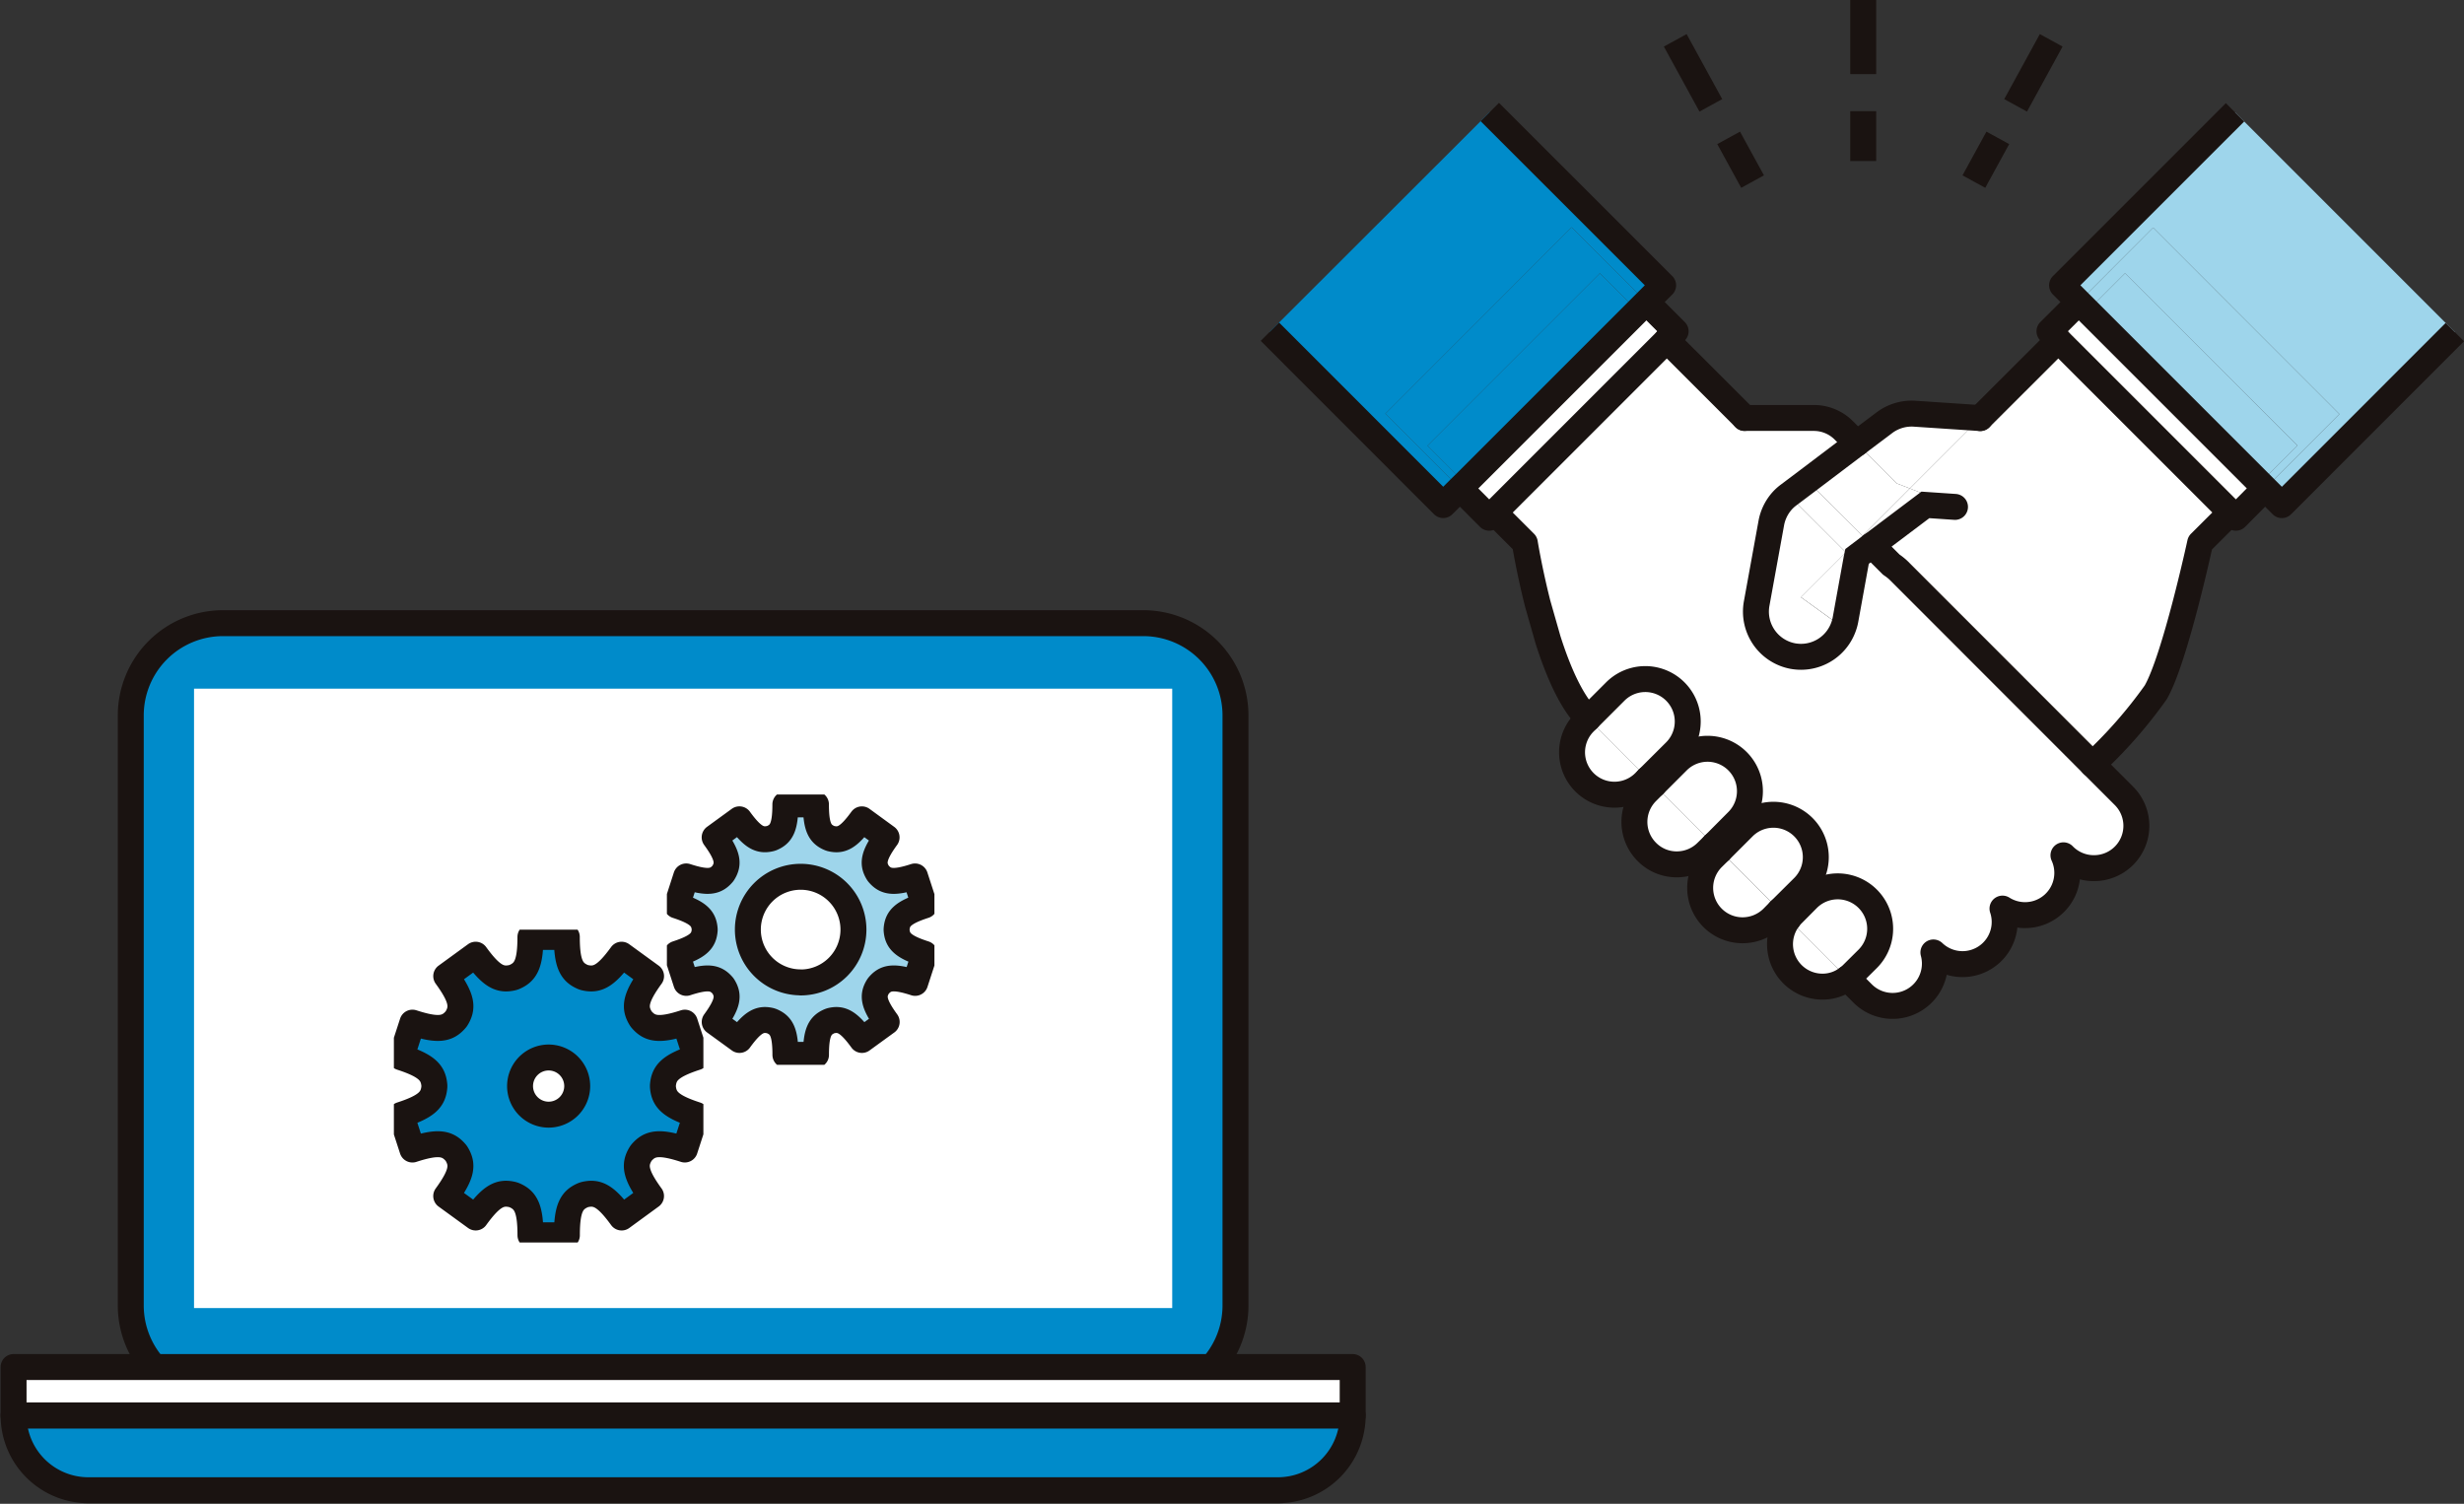 <svg xmlns="http://www.w3.org/2000/svg" xmlns:xlink="http://www.w3.org/1999/xlink" width="188.431" height="115.002" viewBox="0 0 188.431 115.002">
  <rect x="0" y="0" width="188.431" height="115.002" fill="#333333" stroke="none"/>
  <defs>
    <clipPath id="clip-path">
      <rect id="長方形_538" data-name="長方形 538" width="90.615" height="68.369" fill="none"/>
    </clipPath>
    <clipPath id="clip-path-3">
      <rect id="長方形_582" data-name="長方形 582" width="104.482" height="68.385" fill="none"/>
    </clipPath>
    <clipPath id="clip-path-4">
      <rect id="長方形_583" data-name="長方形 583" width="23.669" height="23.924" fill="none"/>
    </clipPath>
    <clipPath id="clip-path-5">
      <rect id="長方形_584" data-name="長方形 584" width="20.459" height="20.673" fill="none"/>
    </clipPath>
  </defs>
  <g id="グループ_7839" data-name="グループ 7839" transform="translate(-316.018 -3453.397)">
    <g id="グループ_6434" data-name="グループ 6434" transform="translate(413.133 3461.96)">
      <g id="グループ_6433" data-name="グループ 6433" clip-path="url(#clip-path)">
        <g id="グループ_6432" data-name="グループ 6432">
          <g id="グループ_6431" data-name="グループ 6431" clip-path="url(#clip-path)">
            <path id="パス_9428" data-name="パス 9428" d="M30.774,22.751l-1.28,1.28-5.717-5.717L9.529,32.571l5.708,5.708-1.28,1.28L.7,26.3,17.519,9.5Z" transform="translate(-0.702 -9.495)" fill="#008bca"/>
            <path id="パス_9429" data-name="パス 9429" d="M97.918,26.334,84.69,39.562l-1.28-1.28L89.09,32.6,74.843,18.344l-5.681,5.69-1.28-1.28L81.11,9.526Z" transform="translate(-7.303 -9.498)" fill="#9ed5eb"/>
            <path id="パス_9430" data-name="パス 9430" d="M74.982,19.306,89.23,33.562l-5.681,5.681-.4-.4,2.868-2.868L72.836,22.8l-2.868,2.868L69.3,25Z" transform="translate(-7.443 -10.46)" fill="#9ed5eb"/>
            <rect id="長方形_532" data-name="長方形 532" width="4.055" height="18.644" transform="translate(62.526 15.203) rotate(-45)" fill="#9ed5eb"/>
            <path id="パス_9431" data-name="パス 9431" d="M84.815,41.372l-2.236,2.245-.4-.4,2.236-2.245Z" transform="translate(-8.708 -12.589)" fill="#dfe2f2"/>
            <path id="パス_9432" data-name="パス 9432" d="M82.981,39.539l-2.236,2.245L67.561,28.6,69.8,26.356Z" transform="translate(-7.272 -11.152)" fill="#fff"/>
            <path id="パス_9433" data-name="パス 9433" d="M79.192,42.029l-2.336,2.326s-1.93,8.909-3.4,11.434a35.388,35.388,0,0,1-4.833,5.5L53.79,46.448a4.142,4.142,0,0,0-.55-.433l-1.488-1.488,4.094-3.084,2.263.153a3.364,3.364,0,0,0-.568-.289L54.656,40.19l5.383-5.383,5.969-5.96Z" transform="translate(-5.718 -11.397)" fill="#fff"/>
            <path id="パス_9434" data-name="パス 9434" d="M67.885,63.7a3.243,3.243,0,0,1-4.591,4.581l-.036-.036A3.232,3.232,0,0,1,58.6,72.318a3.223,3.223,0,0,1-5.283,3.354,3.233,3.233,0,0,1-5.41,3.138l-1.164-1.163a2.986,2.986,0,0,0,.37-.316l1.182-1.172a3.245,3.245,0,0,0-4.59-4.59l-1.173,1.181a3.064,3.064,0,0,0-.316.37l-.649-.649,1.8-1.8a3.242,3.242,0,0,0-4.589-4.581l-1.8,1.8-.451-.451,1.8-1.812a3.242,3.242,0,1,0-4.59-4.581l-1.8,1.8-.459-.46,2.092-2.083a3.245,3.245,0,0,0-4.59-4.59L26.9,57.8a.144.144,0,0,0-.036-.045c-1.253-1.253-2.271-3.616-3.029-6.006L23.05,49c-.648-2.57-.983-4.644-.983-4.644l-2.326-2.326L32.924,28.846,38.877,34.8h5.3a3.238,3.238,0,0,1,2.291.956l.991.992L43.683,39.6l-1.444,1.082a3.291,3.291,0,0,0-.622.6,3.5,3.5,0,0,0-.7,1.533L39.8,48.991a3.459,3.459,0,0,0,2.778,4.022,3.614,3.614,0,0,0,.621.054,3.454,3.454,0,0,0,3.219-2.227,3.186,3.186,0,0,0,.171-.6l.848-4.671.037-.18,1.135-.857,1.489,1.488a4.193,4.193,0,0,1,.549.433L65.477,61.29Z" transform="translate(-2.573 -11.397)" fill="#fff"/>
            <path id="パス_9435" data-name="パス 9435" d="M69.724,26.283l-2.236,2.245-.676-.676,2.245-2.236Z" transform="translate(-7.198 -11.08)" fill="#dfe2f2"/>
            <path id="パス_9436" data-name="パス 9436" d="M59.914,35.419,54.531,40.8l-.983-.379-3.067-3.066,2.11-1.587a3.47,3.47,0,0,1,2.3-.685Z" transform="translate(-5.593 -12.009)" fill="#fff"/>
            <path id="パス_9437" data-name="パス 9437" d="M58.031,42.833l-2.263-.153-4.094,3.084-.712-.712,3.616-3.625,2.886,1.118a3.364,3.364,0,0,1,.568.289" transform="translate(-5.64 -12.633)" fill="#fff"/>
            <path id="パス_9438" data-name="パス 9438" d="M54.119,41.05,50.5,44.675l-4.211-4.211,3.778-2.858,3.066,3.066Z" transform="translate(-5.182 -12.258)" fill="#fff"/>
            <path id="パス_9439" data-name="パス 9439" d="M51.536,46.158l-1.136.857-.036.18a3.216,3.216,0,0,1-.8-.5l1.262-1.253Z" transform="translate(-5.503 -13.028)" fill="#fff"/>
            <path id="パス_9440" data-name="パス 9440" d="M50.74,76.123a3.256,3.256,0,0,1,0,4.59l-1.182,1.172a2.985,2.985,0,0,1-.37.316l-4.527-4.527a3.063,3.063,0,0,1,.316-.37l1.173-1.181a3.255,3.255,0,0,1,4.59,0" transform="translate(-5.021 -15.95)" fill="#fff"/>
            <path id="パス_9441" data-name="パス 9441" d="M50.277,44.987,49.015,46.24c-.072-.063-.144-.126-.207-.189l-3.589-3.589H44a3.291,3.291,0,0,1,.622-.6l1.443-1.082Z" transform="translate(-4.957 -12.569)" fill="#fff"/>
            <path id="パス_9442" data-name="パス 9442" d="M49.988,47.332,49.141,52a3.325,3.325,0,0,1-.171.6l-3.228-2.326,3.445-3.445a3.216,3.216,0,0,0,.8.5" transform="translate(-5.127 -13.165)" fill="#fff"/>
            <path id="パス_9443" data-name="パス 9443" d="M44.591,77.946l4.527,4.527a3.154,3.154,0,0,1-1.921.64,3.246,3.246,0,0,1-2.606-5.167" transform="translate(-4.952 -16.222)" fill="#fff"/>
            <path id="パス_9444" data-name="パス 9444" d="M48.811,46.424l-3.446,3.445L48.594,52.2a3.455,3.455,0,0,1-3.219,2.227,3.614,3.614,0,0,1-.621-.054,3.459,3.459,0,0,1-2.778-4.022l1.119-6.168a3.5,3.5,0,0,1,.7-1.533h1.217L48.6,46.235c.063.063.135.126.208.189" transform="translate(-4.752 -12.753)" fill="#fff"/>
            <path id="パス_9445" data-name="パス 9445" d="M45.246,70.042a3.245,3.245,0,0,1,0,4.581l-1.8,1.8-4.582-4.581,1.8-1.8a3.238,3.238,0,0,1,4.59,0" transform="translate(-4.451 -15.352)" fill="#fff"/>
            <path id="パス_9446" data-name="パス 9446" d="M43.279,76.727l-.55.559a3.269,3.269,0,0,1-2.3.947A3.242,3.242,0,0,1,38.139,72.7l.558-.55Z" transform="translate(-4.287 -15.652)" fill="#fff"/>
            <path id="パス_9447" data-name="パス 9447" d="M39.664,64.452a3.244,3.244,0,0,1,0,4.581l-1.8,1.812-4.59-4.59,1.8-1.8a3.238,3.238,0,0,1,4.59,0" transform="translate(-3.902 -14.802)" fill="#fff"/>
            <path id="パス_9448" data-name="パス 9448" d="M37.7,71.146l-.55.541a3.237,3.237,0,0,1-2.3.956,3.2,3.2,0,0,1-2.29-.956,3.244,3.244,0,0,1,0-4.581l.55-.55Z" transform="translate(-3.739 -15.103)" fill="#fff"/>
            <path id="パス_9449" data-name="パス 9449" d="M34.355,58.543a3.256,3.256,0,0,1,0,4.59l-2.093,2.083-.4-.4c-.036-.036-.063-.081-.1-.117-.946-.947-2.362-2.354-4.085-4.076l2.084-2.083a3.255,3.255,0,0,1,4.59,0" transform="translate(-3.353 -14.222)" fill="#fff"/>
            <rect id="長方形_533" data-name="長方形 533" width="0.956" height="3.163" transform="translate(28.116 15.212) rotate(-45)" fill="#dfe2f2"/>
            <rect id="長方形_534" data-name="長方形 534" width="18.644" height="3.163" transform="translate(14.933 28.396) rotate(-45)" fill="#fff"/>
            <path id="パス_9450" data-name="パス 9450" d="M32.129,65.546l-.271.271a3.242,3.242,0,1,1-4.58-4.59l.271-.271c1.722,1.722,3.138,3.129,4.084,4.076.036.036.063.081.1.117Z" transform="translate(-3.219 -14.552)" fill="#fff"/>
            <path id="パス_9451" data-name="パス 9451" d="M30.456,24.992l-.676.676L26.9,22.792,13.72,35.976,16.6,38.852l-.4.388-5.708-5.708L24.739,19.276Z" transform="translate(-1.664 -10.457)" fill="#008bca"/>
            <rect id="長方形_535" data-name="長方形 535" width="18.644" height="4.068" transform="translate(12.056 25.519) rotate(-45)" fill="#008bca"/>
            <rect id="長方形_536" data-name="長方形 536" width="0.558" height="3.166" transform="translate(14.536 28.788) rotate(-45)" fill="#dfe2f2"/>
          </g>
        </g>
      </g>
    </g>
    <path id="パス_9452" data-name="パス 9452" d="M40.961,35.446h5.3a3.236,3.236,0,0,1,2.29.956l.992.992" transform="translate(408.475 3449.914)" fill="none" stroke="#1a1311" stroke-linecap="round" stroke-linejoin="round" stroke-width="1.984"/>
    <path id="パス_9453" data-name="パス 9453" d="M81.03,43.466l-2.336,2.326s-1.93,8.909-3.4,11.434a35.388,35.388,0,0,1-4.833,5.5" transform="translate(405.576 3449.126)" fill="none" stroke="#1a1311" stroke-linecap="round" stroke-linejoin="round" stroke-width="1.984"/>
    <line id="線_4" data-name="線 4" y1="5.96" x2="5.969" transform="translate(467.453 3479.408)" fill="none" stroke="#1a1311" stroke-linecap="round" stroke-linejoin="round" stroke-width="1.984"/>
    <path id="パス_9454" data-name="パス 9454" d="M49.681,79.357l1.163,1.163a3.235,3.235,0,0,0,5.41-3.138,3.224,3.224,0,0,0,5.284-3.354A3.23,3.23,0,0,0,66.2,69.952l.036.036a3.229,3.229,0,0,0,2.29.947,3.237,3.237,0,0,0,2.3-5.528L68.419,63,53.585,48.157a4.142,4.142,0,0,0-.55-.433l-1.488-1.488" transform="translate(407.618 3448.854)" fill="none" stroke="#1a1311" stroke-linecap="round" stroke-linejoin="round" stroke-width="1.984"/>
    <line id="線_5" data-name="線 5" x2="0.649" y2="0.649" transform="translate(452.123 3523.034)" fill="none" stroke="#1a1311" stroke-linecap="round" stroke-linejoin="round" stroke-width="1.984"/>
    <line id="線_6" data-name="線 6" x2="0.451" y2="0.451" transform="translate(447.092 3518.002)" fill="none" stroke="#1a1311" stroke-linecap="round" stroke-linejoin="round" stroke-width="1.984"/>
    <line id="線_7" data-name="線 7" x2="0.46" y2="0.46" transform="translate(442.042 3512.953)" fill="none" stroke="#1a1311" stroke-linecap="round" stroke-linejoin="round" stroke-width="1.984"/>
    <path id="パス_9455" data-name="パス 9455" d="M19.742,43.466l2.326,2.326s.333,2.074.983,4.644l.784,2.75c.758,2.39,1.777,4.752,3.031,6.006a.154.154,0,0,1,.035.045" transform="translate(410.56 3449.126)" fill="none" stroke="#1a1311" stroke-linecap="round" stroke-linejoin="round" stroke-width="1.984"/>
    <line id="線_8" data-name="線 8" x1="5.951" y1="5.951" transform="translate(443.485 3479.408)" fill="none" stroke="#1a1311" stroke-linecap="round" stroke-linejoin="round" stroke-width="1.984"/>
    <path id="パス_9456" data-name="パス 9456" d="M69.057,25.616l-2.245,2.236.676.676L80.671,41.711l.4.4L83.3,39.863" transform="translate(405.935 3450.88)" fill="none" stroke="#1a1311" stroke-linejoin="round" stroke-width="1.984"/>
    <path id="パス_9457" data-name="パス 9457" d="M81.11,9.526,67.881,22.754l1.28,1.28.667.667L83.013,37.885l.4.4,1.28,1.28L97.918,26.334" transform="translate(405.829 3452.461)" fill="none" stroke="#1a1311" stroke-linejoin="round" stroke-width="1.984"/>
    <path id="パス_9458" data-name="パス 9458" d="M31.078,25.616l2.236,2.236-.676.676L19.455,41.711l-.4.4-2.236-2.245" transform="translate(410.847 3450.88)" fill="none" stroke="#1a1311" stroke-linejoin="round" stroke-width="1.984"/>
    <path id="パス_9459" data-name="パス 9459" d="M17.519,9.5,30.774,22.751l-1.28,1.28-.676.676L15.634,37.891l-.4.388-1.28,1.28L.7,26.3" transform="translate(412.431 3452.464)" fill="none" stroke="#1a1311" stroke-linejoin="round" stroke-width="1.984"/>
    <path id="パス_9460" data-name="パス 9460" d="M32.129,65.216l-.271.271a3.242,3.242,0,0,1-4.58-4.59l.271-.271,2.083-2.083a3.245,3.245,0,1,1,4.59,4.59Z" transform="translate(409.913 3447.737)" fill="none" stroke="#1a1311" stroke-linecap="round" stroke-linejoin="round" stroke-width="1.984"/>
    <path id="パス_9461" data-name="パス 9461" d="M37.7,70.845l-.55.541a3.237,3.237,0,0,1-2.3.956,3.2,3.2,0,0,1-2.29-.956,3.244,3.244,0,0,1,0-4.581l.55-.55,1.8-1.8a3.242,3.242,0,1,1,4.59,4.581Z" transform="translate(409.394 3447.157)" fill="none" stroke="#1a1311" stroke-linecap="round" stroke-linejoin="round" stroke-width="1.984"/>
    <path id="パス_9462" data-name="パス 9462" d="M43.279,76.426l-.55.559a3.269,3.269,0,0,1-2.3.947A3.242,3.242,0,0,1,38.139,72.4l.558-.55,1.8-1.8a3.242,3.242,0,0,1,4.59,4.581Z" transform="translate(408.845 3446.608)" fill="none" stroke="#1a1311" stroke-linecap="round" stroke-linejoin="round" stroke-width="1.984"/>
    <path id="パス_9463" data-name="パス 9463" d="M49.118,82.2a3.154,3.154,0,0,1-1.921.64,3.246,3.246,0,0,1-2.606-5.167,2.984,2.984,0,0,1,.316-.37l1.172-1.181a3.245,3.245,0,0,1,4.59,4.59l-1.181,1.172A2.985,2.985,0,0,1,49.118,82.2Z" transform="translate(408.181 3446.01)" fill="none" stroke="#1a1311" stroke-linecap="round" stroke-linejoin="round" stroke-width="1.984"/>
    <path id="パス_9464" data-name="パス 9464" d="M59.073,35.419l-5.024-.334a3.47,3.47,0,0,0-2.3.685l-2.11,1.587-3.777,2.858L44.42,41.3a3.27,3.27,0,0,0-.623.6,3.5,3.5,0,0,0-.7,1.533L41.976,49.6a3.459,3.459,0,0,0,2.777,4.022,3.614,3.614,0,0,0,.621.054,3.454,3.454,0,0,0,3.219-2.227,3.256,3.256,0,0,0,.172-.6l.847-4.671L49.65,46l1.135-.857,4.095-3.084,2.262.153" transform="translate(408.381 3449.95)" fill="none" stroke="#1a1311" stroke-linecap="round" stroke-miterlimit="10" stroke-width="1.984"/>
    <line id="線_9" data-name="線 9" y2="12.316" transform="translate(458.505 3453.397)" fill="none" stroke="#1a1311" stroke-linejoin="round" stroke-width="1.984" stroke-dasharray="5.669 2.835"/>
    <line id="線_10" data-name="線 10" x2="5.914" y2="10.803" transform="translate(444.13 3456.481)" fill="none" stroke="#1a1311" stroke-linejoin="round" stroke-width="1.984" stroke-dasharray="5.669 2.835"/>
    <line id="線_11" data-name="線 11" x1="5.914" y2="10.803" transform="translate(466.967 3456.481)" fill="none" stroke="#1a1311" stroke-linejoin="round" stroke-width="1.984" stroke-dasharray="5.669 2.835"/>
    <rect id="長方形_539" data-name="長方形 539" width="91.88" height="77.827" transform="translate(412.5 3458.397)" fill="none"/>
    <g id="グループ_6456" data-name="グループ 6456" transform="translate(316.018 3500.015)" clip-path="url(#clip-path-3)">
      <path id="長方形_577" data-name="長方形 577" d="M7.055,0H77.426a7.055,7.055,0,0,1,7.055,7.055V52.182a7.054,7.054,0,0,1-7.054,7.054H7.055A7.055,7.055,0,0,1,0,52.181V7.055A7.055,7.055,0,0,1,7.055,0Z" transform="translate(10.001 1.038)" fill="#008bca"/>
      <path id="長方形_578" data-name="長方形 578" d="M7.055,0H77.426a7.055,7.055,0,0,1,7.055,7.055V52.182a7.054,7.054,0,0,1-7.054,7.054H7.055A7.055,7.055,0,0,1,0,52.181V7.055A7.055,7.055,0,0,1,7.055,0Z" transform="translate(10.001 1.038)" fill="none" stroke="#1a1311" stroke-linejoin="round" stroke-width="1.984"/>
      <rect id="長方形_579" data-name="長方形 579" width="74.806" height="47.368" transform="translate(14.838 6.048)" fill="#fff"/>
      <path id="パス_9524" data-name="パス 9524" d="M97.677,64.614a5.721,5.721,0,0,0,5.721-5.722H.993a5.721,5.721,0,0,0,5.721,5.722Z" transform="translate(0.046 2.733)" fill="#008bca"/>
      <path id="パス_9525" data-name="パス 9525" d="M97.677,64.614a5.721,5.721,0,0,0,5.721-5.722H.993a5.721,5.721,0,0,0,5.721,5.722Z" transform="translate(0.046 2.733)" fill="none" stroke="#1a1311" stroke-linejoin="round" stroke-width="1.984"/>
      <rect id="長方形_580" data-name="長方形 580" width="102.406" height="3.7" transform="translate(1.038 57.925)" fill="#fff"/>
      <rect id="長方形_581" data-name="長方形 581" width="102.406" height="3.7" transform="translate(1.038 57.925)" fill="none" stroke="#1a1311" stroke-linejoin="round" stroke-width="1.984"/>
    </g>
    <g id="グループ_6458" data-name="グループ 6458" transform="translate(346.14 3524.493)" clip-path="url(#clip-path-4)">
      <path id="パス_9526" data-name="パス 9526" d="M21.009,12.436c0-.013,0-.025,0-.038s0-.026,0-.039c.073-.987.576-1.523,2.54-2.161l-.861-2.65c-1.969.64-2.689.5-3.33-.262l-.039-.055c-.521-.842-.43-1.571.784-3.241L17.848,2.351C16.637,4.017,15.972,4.332,15.015,4.1l-.1-.033c-.9-.376-1.254-1.024-1.254-3.075H10.877c0,2.051-.351,2.7-1.254,3.075l-.1.033c-.958.232-1.622-.083-2.833-1.749L4.439,3.989c1.214,1.67,1.305,2.4.784,3.241l-.039.055c-.641.762-1.361.9-3.33.262L.992,10.2c1.964.638,2.466,1.175,2.54,2.162,0,.012,0,.025,0,.038s0,.025,0,.038c-.073.987-.575,1.523-2.54,2.161l.861,2.651c1.969-.64,2.689-.5,3.33.262l.039.055c.521.842.43,1.571-.784,3.242l2.254,1.638C7.9,20.778,8.569,20.464,9.526,20.7l.1.033c.9.375,1.254,1.024,1.254,3.075h2.786c0-2.051.351-2.7,1.254-3.076l.1-.033c.958-.232,1.622.082,2.833,1.749L20.1,20.807c-1.214-1.67-1.305-2.4-.784-3.241l.039-.056c.641-.761,1.361-.9,3.33-.262l.861-2.651c-1.964-.638-2.466-1.174-2.54-2.161M12.27,14.583A2.185,2.185,0,1,1,14.455,12.4a2.185,2.185,0,0,1-2.185,2.185" transform="translate(-0.436 -0.436)" fill="#008bca"/>
      <path id="パス_9527" data-name="パス 9527" d="M21.009,12.436c0-.013,0-.025,0-.038s0-.026,0-.039c.073-.987.576-1.523,2.54-2.161l-.861-2.65c-1.969.64-2.689.5-3.33-.262l-.039-.055c-.521-.842-.43-1.571.784-3.241L17.848,2.351C16.637,4.017,15.972,4.332,15.015,4.1l-.1-.033c-.9-.376-1.254-1.024-1.254-3.075H10.877c0,2.051-.351,2.7-1.254,3.075l-.1.033c-.958.232-1.622-.083-2.833-1.749L4.439,3.989c1.214,1.67,1.305,2.4.784,3.241l-.039.055c-.641.762-1.361.9-3.33.262L.992,10.2c1.964.638,2.466,1.175,2.54,2.162,0,.012,0,.025,0,.038s0,.025,0,.038c-.073.987-.575,1.523-2.54,2.161l.861,2.651c1.969-.64,2.689-.5,3.33.262l.039.055c.521.842.43,1.571-.784,3.242l2.254,1.638C7.9,20.778,8.569,20.464,9.526,20.7l.1.033c.9.375,1.254,1.024,1.254,3.075h2.786c0-2.051.351-2.7,1.254-3.076l.1-.033c.958-.232,1.622.082,2.833,1.749L20.1,20.807c-1.214-1.67-1.305-2.4-.784-3.241l.039-.056c.641-.761,1.361-.9,3.33-.262l.861-2.651C21.585,13.959,21.083,13.424,21.009,12.436ZM12.27,14.583A2.185,2.185,0,1,1,14.455,12.4,2.185,2.185,0,0,1,12.27,14.583Z" transform="translate(-0.436 -0.436)" fill="none" stroke="#1a1311" stroke-linejoin="round" stroke-width="1.984"/>
    </g>
    <g id="グループ_6460" data-name="グループ 6460" transform="translate(367.018 3514.157)" clip-path="url(#clip-path-5)">
      <path id="パス_9528" data-name="パス 9528" d="M17.8,10.6v-.064c.061-.829.483-1.279,2.132-1.815L19.21,6.5c-1.654.537-2.258.419-2.8-.22l-.034-.047c-.437-.707-.361-1.319.658-2.722L15.146,2.134C14.129,3.533,13.571,3.8,12.767,3.6l-.081-.028c-.759-.315-1.053-.859-1.053-2.582H9.293C9.293,2.715,9,3.26,8.24,3.574L8.158,3.6c-.8.195-1.362-.069-2.379-1.468L3.886,3.51c1.019,1.4,1.1,2.014.658,2.722l-.033.047c-.538.639-1.143.758-2.8.22L.992,8.723c1.649.536,2.071.985,2.132,1.815V10.6c-.061.829-.483,1.279-2.132,1.815l.723,2.225c1.654-.537,2.258-.419,2.8.22l.033.047c.437.707.361,1.319-.658,2.722l1.893,1.375c1.017-1.4,1.575-1.664,2.379-1.469l.082.028c.758.316,1.053.86,1.053,2.583h2.339c0-1.723.294-2.268,1.053-2.583l.081-.028c.8-.195,1.362.07,2.379,1.469l1.893-1.375c-1.019-1.4-1.1-2.014-.658-2.722l.034-.047c.537-.639,1.142-.758,2.8-.22l.723-2.225c-1.649-.536-2.071-.986-2.132-1.815m-7.338,4A4.037,4.037,0,1,1,14.5,10.57a4.037,4.037,0,0,1-4.037,4.037" transform="translate(-0.234 -0.234)" fill="#9ed5eb"/>
      <path id="パス_9529" data-name="パス 9529" d="M17.8,10.6v-.064c.061-.829.483-1.279,2.132-1.815L19.21,6.5c-1.654.537-2.258.419-2.8-.22l-.034-.047c-.437-.707-.361-1.319.658-2.722L15.146,2.134C14.129,3.533,13.571,3.8,12.767,3.6l-.081-.028c-.759-.315-1.053-.859-1.053-2.582H9.293C9.293,2.715,9,3.26,8.24,3.574L8.158,3.6c-.8.195-1.362-.069-2.379-1.468L3.886,3.51c1.019,1.4,1.1,2.014.658,2.722l-.033.047c-.538.639-1.143.758-2.8.22L.992,8.723c1.649.536,2.071.985,2.132,1.815V10.6c-.061.829-.483,1.279-2.132,1.815l.723,2.225c1.654-.537,2.258-.419,2.8.22l.033.047c.437.707.361,1.319-.658,2.722l1.893,1.375c1.017-1.4,1.575-1.664,2.379-1.469l.082.028c.758.316,1.053.86,1.053,2.583h2.339c0-1.723.294-2.268,1.053-2.583l.081-.028c.8-.195,1.362.07,2.379,1.469l1.893-1.375c-1.019-1.4-1.1-2.014-.658-2.722l.034-.047c.537-.639,1.142-.758,2.8-.22l.723-2.225C18.284,11.882,17.862,11.431,17.8,10.6Zm-7.338,4A4.037,4.037,0,1,1,14.5,10.57,4.037,4.037,0,0,1,10.463,14.607Z" transform="translate(-0.234 -0.234)" fill="none" stroke="#1a1311" stroke-linejoin="round" stroke-width="1.984"/>
    </g>
  </g>
</svg>
